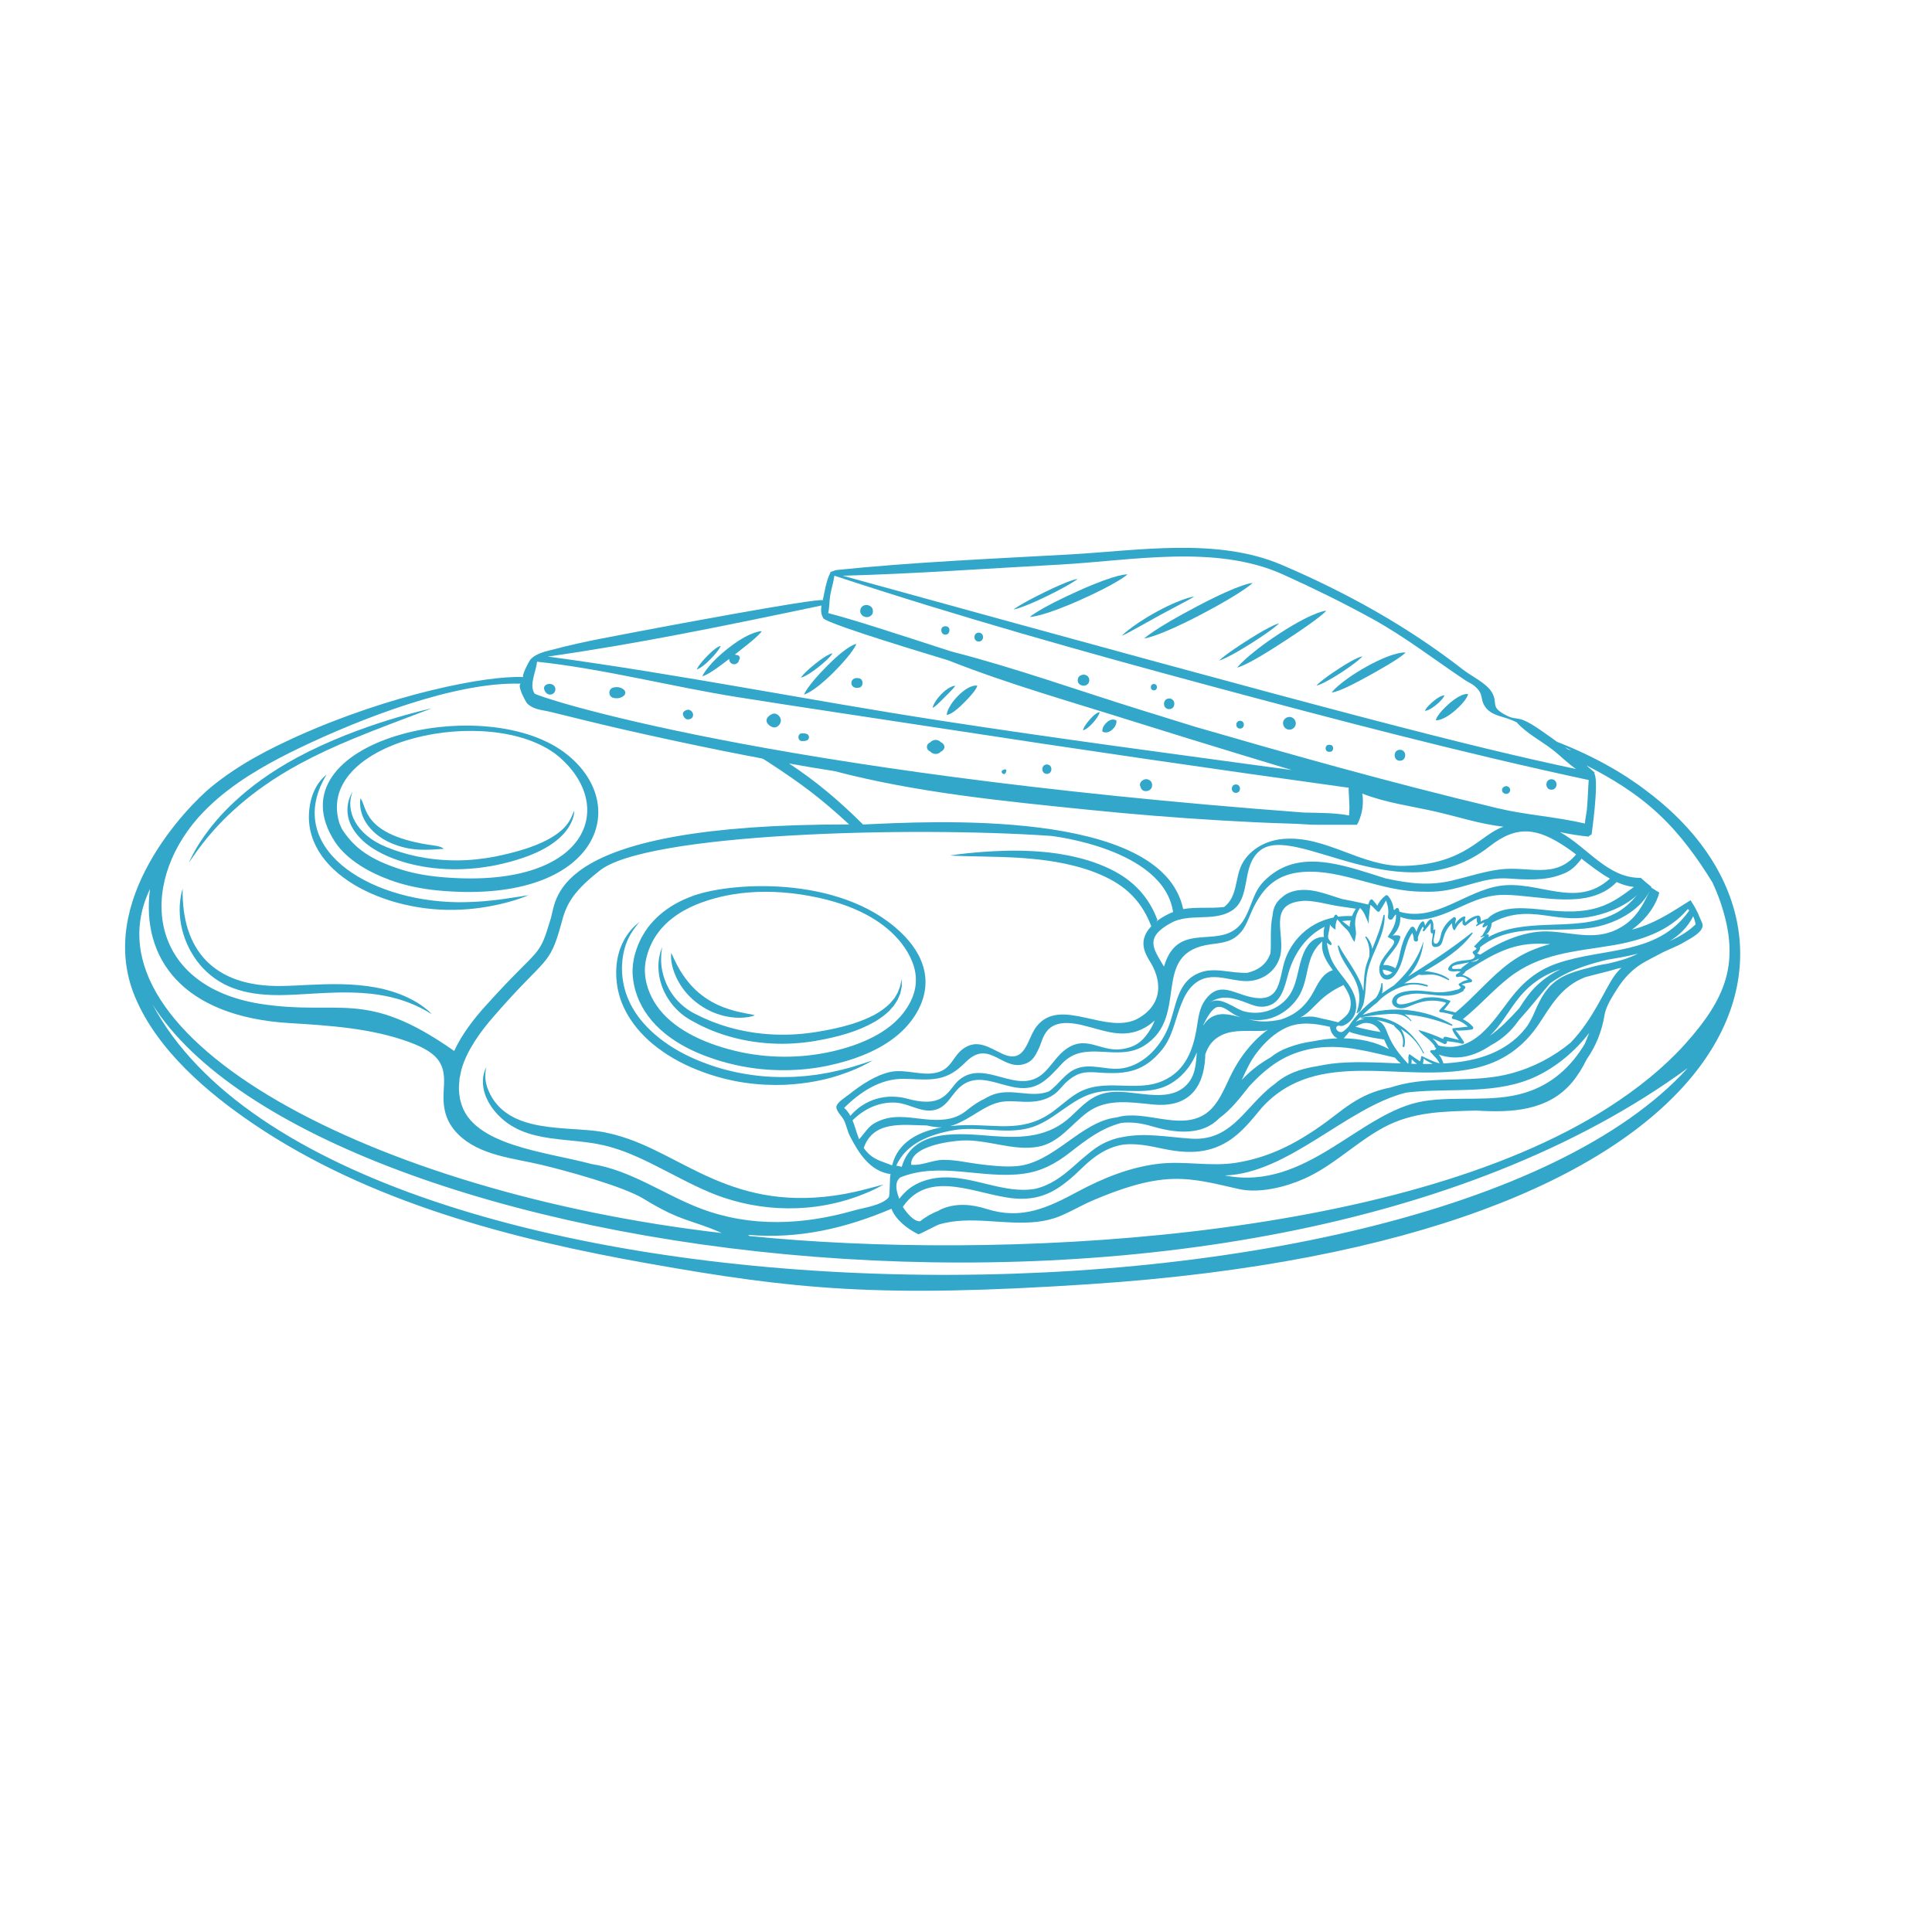 <svg xmlns="http://www.w3.org/2000/svg" xmlns:xlink="http://www.w3.org/1999/xlink" width="500" zoomAndPan="magnify" viewBox="0 0 375 375" height="500" preserveAspectRatio="xMidYMid meet" version="1.0"><path fill="#32a7ca" d="M 125.457 185.973 C 125.688 184.867 126.113 183.859 126.562 182.91 C 127.043 181.969 127.629 181.121 128.266 180.352 C 128.93 179.605 129.613 178.906 130.379 178.328 C 131.863 177.137 133.48 176.277 135.055 175.617 C 140.809 173.234 148.91 172.051 159.008 174.281 C 175.953 178.031 177.535 188.152 177.59 188.414 C 177.891 189.871 177.848 191.488 177.281 193.105 C 176.73 194.719 175.703 196.363 174.297 197.805 C 171.477 200.719 167.039 202.789 161.785 204.023 C 156.535 205.246 150.371 205.602 143.785 204.223 C 137.262 202.801 131.406 200.16 128.082 196.027 C 126.445 193.988 125.438 191.602 125.219 189.305 C 125.102 188.148 125.18 187.043 125.457 185.973 Z M 123.293 185.051 C 122.91 186.277 122.727 187.711 122.793 189.109 C 122.941 191.926 123.988 194.785 125.824 197.25 C 127.664 199.727 130.227 201.727 133.129 203.258 C 134.578 204.023 136.109 204.691 137.715 205.25 C 139.312 205.832 140.988 206.309 142.727 206.699 C 145.98 207.43 149.168 207.742 152.199 207.723 C 155.234 207.719 158.117 207.398 160.805 206.824 C 166.141 205.668 170.875 203.777 174.355 200.801 C 176.09 199.324 177.449 197.586 178.359 195.766 C 179.289 193.949 179.723 191.969 179.629 190.152 C 179.555 188.32 178.973 186.699 178.266 185.344 C 177.539 183.988 176.668 182.879 175.793 181.934 C 164.539 169.914 142.598 171.031 134.613 173.844 C 132.91 174.469 131.105 175.289 129.371 176.531 C 127.648 177.77 125.969 179.418 124.758 181.566 C 124.426 182.082 124.191 182.668 123.922 183.238 C 123.703 183.828 123.449 184.422 123.293 185.051 " fill-opacity="1" fill-rule="nonzero"/><path fill="#32a7ca" d="M 108.219 146.652 C 120.043 156.465 114.203 172.73 85.734 170.25 C 82.566 169.973 79.637 169.414 76.953 168.473 C 70.953 166.426 68.379 164 66.387 160.941 C 66.184 160.441 65.895 159.973 65.785 159.457 C 61.367 143.602 95.297 136.359 108.219 146.652 Z M 65.082 163.504 C 67.461 166.988 71.723 169.355 75.672 170.805 C 78.535 171.848 81.715 172.527 85.004 172.84 C 115.383 175.703 122.918 156.973 110.254 146.598 C 94.609 133.738 52.121 143.746 65.082 163.504 " fill-opacity="1" fill-rule="nonzero"/><path fill="#32a7ca" d="M 326.98 202.762 C 322.988 207.172 317.98 211.246 312.199 214.953 C 271.449 241.113 192.891 244.703 145.48 239.914 C 145.293 239.742 145.402 239.844 145.203 239.691 C 155.059 240.527 164.07 238.422 173.035 234.621 C 173.84 236.762 176.156 238.559 178.238 239.562 C 178.426 239.652 181.734 237.824 182.297 237.66 C 183.805 237.211 185.371 237.004 186.934 236.926 C 190.125 236.77 193.312 237.168 196.5 237.285 C 199.617 237.402 202.816 237.266 205.734 236.051 C 207.969 235.129 210.047 233.867 212.285 232.926 C 217.055 230.918 222.527 228.945 227.762 228.828 C 232.246 228.727 236.184 229.844 240.438 230.789 C 244.434 231.68 249.418 230.434 253.078 228.824 C 258.742 226.336 263.105 221.797 268.512 218.867 C 274.312 215.73 280.258 215.742 286.516 215.559 C 293.301 215.992 300.5 215.668 305.18 210.035 C 306.32 208.66 307.215 207.168 307.98 205.605 C 309.711 203.129 310.926 200.234 311.441 196.992 C 311.715 195.27 313.117 193.148 314.051 191.695 C 314.965 190.281 316.062 189.012 317.375 187.965 C 318.812 186.816 320.418 186.105 322.012 185.234 C 323.598 184.359 325.34 183.805 326.898 182.875 C 327.938 182.254 329.844 181.32 330.355 180.164 C 330.684 179.414 330.273 178.969 329.973 178.207 C 329.488 176.984 328.867 175.82 328.129 174.734 C 325.039 176.676 321.977 178.75 318.492 179.93 C 317.918 180.125 317.34 180.289 316.758 180.441 C 320.012 178.082 321.582 175.223 322.074 173.246 C 321.754 173.07 321.066 172.637 320.461 172.246 C 320.488 172.211 320.523 172.184 320.535 172.141 C 320.453 172.07 320.371 172.008 320.297 171.945 C 319.699 171.465 319.086 170.938 318.48 170.391 C 312.062 170.492 308.18 164.477 302.789 161.512 C 304.641 161.902 306.5 162.199 308.352 162.383 C 308.504 162.184 308.711 162.074 308.926 161.961 C 308.934 161.879 310.348 152.043 309.52 150.27 C 309.453 150.125 309.469 149.984 309.527 149.867 C 309.5 149.871 309.469 149.871 309.441 149.883 C 308.934 149.426 308.418 148.984 307.898 148.547 C 312.949 151.152 317.648 153.984 322 158.062 C 326.199 161.996 329.426 166.492 332.379 171.27 C 332.984 172.566 333.512 173.863 333.953 175.152 C 337.91 186.852 335.004 193.828 326.98 202.762 Z M 29.605 194.961 C 61.699 245.684 240.824 270.73 327.574 207.32 C 276.852 263.188 65.434 262.223 29.605 194.961 Z M 29.113 172.562 C 27.371 185.883 35.293 197.324 56.246 198.586 C 63.914 199.047 72.105 199.578 79.391 202.254 C 80.965 202.832 82.578 203.52 83.902 204.574 C 86.23 206.426 86.328 208.699 86.133 211.465 C 85.895 214.895 86.395 217.648 88.949 220.18 C 93.086 224.281 99.59 224.793 104.949 226.059 C 109.516 227.137 120.965 230.238 124.957 232.699 C 132.383 237.27 134.34 236.73 140.09 239.332 C 72.285 231.492 15.348 201.207 29.113 172.562 Z M 38.438 158.734 C 39.641 157.391 40.914 156.16 42.215 155.023 C 44.848 152.781 47.59 150.922 50.293 149.328 C 52.996 147.723 55.656 146.371 58.203 145.145 C 69.688 139.629 88.473 132.215 101.223 132.711 C 100.098 132.668 102.062 136.281 102.328 136.543 C 103.582 137.773 105.285 137.793 106.859 138.18 C 111.34 139.281 115.867 140.41 120.387 141.449 C 127.035 142.98 133.707 144.406 140.395 145.758 C 142.902 146.266 145.418 146.742 147.934 147.223 C 148.031 147.27 148.129 147.316 148.227 147.363 C 148.555 147.57 148.883 147.77 149.203 147.98 C 155.598 152.18 159.023 154.688 164.824 160.023 C 107.141 159.957 108.102 174.23 106.926 178.211 C 104.488 186.383 105.047 183.25 94.398 195.074 C 92.027 197.668 89.613 200.801 88.156 203.992 C 70.719 191.738 66.184 197.301 50.402 194.828 C 28.734 191.277 26.734 172.094 38.438 158.734 Z M 104.238 128.438 C 117.199 129.82 130.258 133.262 143.176 135.316 C 156.234 137.391 169.316 139.305 182.387 141.316 C 208.727 145.371 235.105 149.207 261.504 152.863 C 261.602 152.879 261.684 152.863 261.766 152.852 C 261.777 154.152 261.922 155.461 261.926 156.762 C 261.926 157.262 261.887 157.766 261.852 158.277 C 259.008 157.746 256.027 157.785 253.113 157.719 C 147.902 149.836 104.141 135.195 103.758 134.613 C 102.641 132.926 104.066 130.359 104.238 128.438 Z M 159.461 117.527 C 159.297 118.352 159.363 119.258 159.754 119.879 C 159.422 120.59 172.957 124.816 184.082 128.18 C 195.719 132.785 207.965 136.23 219.832 139.977 C 226.934 142.219 234.059 144.395 241.18 146.57 C 244.363 147.543 247.543 148.504 250.73 149.465 C 227.652 146.309 205.781 143.457 182.418 139.852 C 156.664 135.879 132.152 130.922 106.332 127.438 C 123.566 125 140.832 121.441 159.461 117.527 Z M 291.094 168.762 C 287.988 169.164 285.008 170.164 281.969 170.891 C 277.43 171.977 273.516 171.488 269.027 170.512 C 269.012 170.504 268.992 170.512 268.977 170.508 C 268.125 170.246 267.27 169.973 266.418 169.695 C 258.668 167.223 251.25 165.215 245.449 170.922 C 243.293 173.035 243.055 175.594 241.645 178.168 C 237.68 185.383 228.77 177.812 225.93 187.621 C 223.902 184.164 222.039 182.012 227.309 179.125 C 230.785 177.223 235.332 178.883 238.82 176.922 C 243.094 174.516 240.699 168.172 244.598 165.074 C 251.477 159.609 272.129 177.633 289.129 164.277 C 294.457 160.09 298.426 160.641 304.23 164.613 C 304.77 164.98 305.336 165.41 305.922 165.855 C 301.816 170.719 296.656 168.035 291.094 168.762 Z M 291.18 171.934 C 284.391 172.941 278.648 179.008 271.637 176.961 C 271.602 176.801 271.566 176.645 271.516 176.484 C 271.441 176.246 271.133 176.141 270.953 176.336 C 270.859 176.434 270.762 176.527 270.668 176.621 C 270.613 176.602 270.559 176.578 270.504 176.555 C 270.426 175.578 270.062 174.645 269.398 173.867 C 269.305 173.754 269.07 173.715 268.949 173.809 C 268.223 174.367 267.699 175.008 267.34 175.797 C 267.062 175.422 266.781 175.051 266.469 174.699 C 266.262 174.465 265.926 174.617 265.832 174.867 C 265.746 175.094 265.656 175.332 265.57 175.566 C 265.133 175.461 264.688 175.363 264.246 175.266 C 264.219 175.258 264.203 175.238 264.172 175.238 C 264.145 175.234 264.117 175.23 264.09 175.23 C 262.906 174.969 261.711 174.723 260.508 174.504 C 257.441 173.578 254.367 172.207 251.277 172.93 C 250.199 173.188 249.375 173.648 248.738 174.254 C 248.527 174.414 248.324 174.598 248.137 174.816 C 247.391 175.668 247.098 176.645 247.004 177.66 C 246.441 180.281 246.809 183.305 246.586 185.066 C 245.801 187.25 244.156 188.34 242.086 188.828 C 241.289 188.855 240.465 188.789 239.672 188.711 C 237.527 188.5 235.289 187.977 233.18 188.688 C 228.191 190.363 228.379 195.703 226.625 199.75 C 224.996 203.523 221.523 207.105 217.219 207.43 C 214.457 207.637 211.703 206.387 209.004 207.391 C 206.684 208.254 205.539 210.527 203.57 211.855 C 200.113 213.164 196.5 211.195 192.914 212.41 C 192.289 212.621 191.703 212.918 191.145 213.254 C 190.129 213.715 188.992 214.422 187.684 215.496 C 187.516 215.629 187.355 215.742 187.195 215.863 C 184.961 217.504 182.145 217.516 179.504 217.242 C 176.047 216.883 172.992 216.195 169.789 217.984 C 168.625 218.637 168.039 219.625 167.199 220.613 C 167.055 220.781 166.91 220.945 166.762 221.129 C 166.438 220.34 166.18 219.508 165.906 218.641 C 165.781 218.262 165.641 217.863 165.477 217.465 C 167.695 215.242 170.672 213.816 173.887 214.023 C 176.77 214.203 179.426 216.508 182.305 215.125 C 183.781 214.414 184.59 212.867 185.629 211.695 C 188.859 208.059 192.449 210.074 196.414 210.945 C 201.191 211.992 203.082 209.719 206.133 206.453 C 210.637 201.637 216.844 206.281 222.105 202.949 C 231.121 197.242 223 184.902 234.996 183.289 C 236.609 183.07 238.316 182.941 239.691 181.984 C 241.672 180.602 242.102 178.742 243.023 176.742 C 245.129 172.156 247.902 169.641 252.859 169.25 C 260.562 168.641 267.859 173.098 276.266 173.074 C 277.547 173.129 278.832 173.074 280.082 172.902 C 284.543 172.293 288.176 170.191 292.781 170.516 C 296.168 170.754 299.914 170.969 302.988 169.762 C 304.121 169.395 305.145 168.781 306 167.824 C 306.348 167.48 306.676 167.094 306.977 166.668 C 308.688 168.004 310.547 169.457 312.484 170.539 C 305.938 176.516 298.656 170.828 291.18 171.934 Z M 310.336 176.109 C 306.957 177.18 303.602 177.004 300.121 176.645 C 296.703 176.293 291.441 175.547 288.75 178.305 C 288.27 178.438 287.812 178.629 287.391 178.887 C 287.469 178.418 287.391 177.699 286.918 177.711 C 286.281 177.73 285.125 178.273 284.453 179.059 C 284.379 178.758 284.246 178.461 284.426 178.172 C 284.496 178.059 284.406 177.863 284.258 177.879 C 283.754 177.934 283.281 178.367 282.938 178.715 C 282.746 178.91 282.582 179.133 282.441 179.367 C 282.469 179.059 282.516 178.75 282.594 178.453 C 282.668 178.188 282.352 177.895 282.102 178.07 C 281.102 178.789 280.336 179.652 279.871 180.805 C 279.59 181.5 279.605 182.457 279.047 183.02 C 278.887 183.18 278.613 183.242 278.441 183.098 C 278.113 182.824 278.312 182.129 278.391 181.785 C 278.414 181.68 278.715 180.32 278.539 180.395 C 278.43 180.438 278.32 180.484 278.211 180.527 C 278.203 179.793 278.363 179.059 277.824 178.441 C 277.789 178.398 277.715 178.395 277.664 178.422 C 277.164 178.699 276.879 179.18 276.617 179.676 C 276.516 179.25 276.406 178.637 276.047 178.883 C 275.598 179.188 275.379 179.715 275.172 180.203 C 275.082 180.418 275.004 180.637 274.93 180.859 C 274.824 180.594 274.703 180.336 274.535 180.074 C 274.352 179.785 273.992 179.82 273.801 180.074 C 272.984 181.164 272.422 182.371 272.055 183.684 C 271.645 185.129 271.543 186.629 270.828 187.969 C 270.578 187.719 270.16 187.57 269.883 187.48 C 269.422 187.328 268.969 187.289 268.504 187.328 C 268.754 186.543 269.355 185.867 269.844 185.242 C 270.668 184.195 271.461 183.289 271.797 181.965 C 271.848 181.754 271.695 181.602 271.496 181.578 C 271.051 181.52 270.676 181.527 270.309 181.605 C 271.383 180.602 271.871 179.344 271.797 177.969 C 273.719 178.707 275.812 178.668 277.941 178.133 C 282.961 176.883 286.605 173.633 292.051 173.688 C 298.809 173.758 308.234 176.785 313.695 171.312 C 313.73 171.273 313.746 171.234 313.77 171.195 C 314.883 171.699 316.008 172.051 317.141 172.156 C 315.031 173.723 313.023 175.254 310.336 176.109 Z M 313.387 177.363 C 309.312 179.406 304.758 179.344 300.32 179.52 C 296.316 179.676 292.277 180.004 288.883 181.895 C 289.168 181.434 288.77 181.258 288.559 181.375 C 288.504 181.402 288.441 181.422 288.379 181.438 C 289.117 180.938 289.496 180.012 289.559 179.113 C 292.945 177.336 295.789 177.082 299.98 177.691 C 302.734 178.094 305.344 178.469 308.137 178.035 C 311.379 177.531 315.168 176.113 317.758 173.73 C 316.543 175.137 315.262 176.426 313.387 177.363 Z M 289.195 201.031 C 291.238 199.066 292.637 196.543 294.332 194.297 C 296.629 191.258 299.336 189.293 302.891 188.121 C 301.441 188.84 299.914 189.785 298.461 191.137 C 296.844 192.621 295.789 194.305 294.855 195.738 C 293.051 197.699 291.25 199.59 289.195 201.031 Z M 312.066 187.043 C 310.789 187.234 309.527 187.508 308.301 187.883 C 307.07 188.176 305.859 188.512 304.695 188.965 C 300.789 190.488 299.359 192.922 297.777 196.637 C 297.398 197.531 296.957 198.352 296.473 199.098 C 295.855 199.922 295.188 200.707 294.414 201.406 C 290.527 204.914 285.516 206.105 280.172 206.418 C 279.996 205.809 279.703 205.191 279.273 204.715 C 282.969 205.953 286.332 204.949 289.387 202.879 C 290.477 202.312 291.664 201.512 292.867 200.34 C 293.57 199.656 294.227 198.832 294.879 197.934 C 297.039 195.57 299.016 193.02 300.828 190.898 C 303.137 189.18 305.492 188.238 307.457 187.562 C 309.215 186.969 310.715 186.582 311.973 186.281 C 313.953 185.957 315.969 185.602 317.902 185.109 C 316.074 186.047 314.086 186.586 312.066 187.043 Z M 174.121 229.379 C 174.242 229.047 174.473 228.77 174.758 228.531 C 182.461 225.422 190.609 228.895 198.621 227.824 C 202.098 227.359 204.844 225.902 207.586 223.77 C 210.949 221.152 213.684 219.023 217.629 217.961 C 219.477 217.75 221.371 217.953 223.539 218.598 C 227.512 219.773 232.531 220.527 235.973 217.672 C 236.23 217.457 236.473 217.234 236.707 217 C 238.914 215.422 240.73 213.055 242.504 210.809 C 245.062 208.078 247.824 205.664 251.664 204.332 C 255.492 203.008 259.035 203.008 262.574 203.531 C 263.59 203.703 264.605 203.898 265.621 204.098 C 267.297 204.457 268.996 204.875 270.742 205.281 C 271.09 205.691 271.469 206.078 271.879 206.41 C 267.148 206.234 262.48 205.941 258.391 206.473 C 257.484 206.594 256.582 206.75 255.695 206.938 C 253.23 207.32 250.82 208.004 248.789 209.355 C 248.285 209.691 247.805 210.062 247.348 210.457 C 246.938 210.758 246.527 211.07 246.141 211.414 C 241.27 215.656 238.621 221.496 231.188 221.012 C 226.527 220.707 222.254 219.801 217.746 220.73 C 216.957 220.867 216.215 221.078 215.5 221.359 C 213.812 221.969 212.414 222.941 211.113 224.039 C 210.258 224.723 209.422 225.461 208.578 226.215 C 206.152 228.383 203.844 230.082 200.902 230.754 C 194.945 231.801 188.879 228.191 182.754 228.547 C 180.109 228.699 177.434 229.633 175.637 231.461 C 175.242 231.832 174.879 232.238 174.547 232.695 C 174.137 231.555 173.766 230.355 174.121 229.379 Z M 260.523 178.789 C 261.051 178.711 261.594 178.66 262.152 178.648 C 262.047 179.059 261.977 179.473 261.953 179.891 C 261.488 179.512 260.98 179.176 260.523 178.789 Z M 243.871 204.422 C 245.398 202.406 247.371 200.48 249.738 199.43 C 252.402 198.25 255.383 198.656 258.133 199.309 C 258.168 199.691 258.305 200.098 258.402 200.301 C 258.656 200.84 259.086 201.352 259.637 201.539 C 258.086 201.59 256.512 201.777 254.953 202.102 C 252.859 202.387 250.84 202.922 248.98 203.766 C 248.156 204.141 247.375 204.645 246.637 205.23 C 244.5 206.438 242.586 207.922 241.031 209.621 C 241.852 207.785 242.699 205.973 243.871 204.422 Z M 233.93 205.23 C 233.938 205.043 233.941 204.84 233.945 204.637 C 234.504 203.059 235.355 201.734 237.246 200.859 C 239.73 199.711 242.941 200.266 245.625 200.055 C 245.742 200.047 245.844 199.984 245.918 199.895 C 245.965 199.898 246.012 199.898 246.059 199.898 C 245.242 200.477 244.461 201.141 243.703 201.902 C 241.895 203.727 240.402 205.812 239.219 208.086 C 237.758 210.895 236.527 214.711 233.652 216.406 C 228.688 219.344 222.227 215.371 216.887 216.848 C 216.844 216.855 216.801 216.875 216.754 216.887 C 209.684 217.688 204.523 225.91 197.039 226.371 C 194.707 226.512 192.344 226.246 189.988 225.949 C 187.656 225.656 185.398 225.094 183.031 225.129 C 180.945 225.156 178.898 226.309 176.852 226.078 C 176.68 222.477 184.293 221.5 186.766 221.371 C 191.625 221.117 196.715 223.488 201.551 222.57 C 205.625 221.797 207.945 218.195 211.094 215.887 C 214.898 213.102 219.598 213.996 223.992 214.395 C 230.469 214.98 233.609 211.391 233.93 205.23 Z M 236.211 195.488 C 237.523 195.121 238.801 196.605 239.992 197.133 C 240.25 197.25 240.512 197.352 240.777 197.445 C 239.934 197.223 239.09 197.008 238.211 196.898 C 236.207 196.641 234.609 197.336 233.566 199.023 C 233.574 198.973 233.578 198.922 233.586 198.871 C 234.32 197.379 235.289 195.746 236.211 195.488 Z M 256.961 181.723 C 256.965 181.77 256.977 181.82 256.98 181.867 C 254.258 181.785 253.008 184.559 252.383 186.914 C 251.625 189.738 251.438 192.438 249.094 194.516 C 247.027 196.348 244.234 196.988 241.57 196.328 C 239.668 195.859 236.871 193.18 234.777 194.605 C 237.258 192.918 239.723 193.781 242.191 194.734 C 243.336 195.176 244.352 195.559 245.598 195.352 C 248.793 194.828 249.34 191.484 250.09 188.875 C 251.234 184.875 253.688 181.566 257.133 179.863 C 256.883 180.426 256.895 181.203 256.961 181.723 Z M 260.496 191.344 C 260.602 191.297 260.68 191.23 260.75 191.168 C 261.465 192.23 262.109 193.391 262.164 194.445 C 262.285 196.762 261.098 197.328 259.754 198.434 C 258.711 198.172 257.672 197.918 256.645 197.711 C 256.027 197.582 255.332 197.363 254.703 197.324 C 254.215 197.297 252.73 197.324 252.316 197.543 C 253.98 196.676 254.949 195.391 256.289 194.152 C 257.535 193 258.957 192.051 260.496 191.344 Z M 255.129 192.188 C 253.703 194.926 251.82 196.812 248.852 197.801 C 248.812 197.812 248.785 197.836 248.754 197.855 C 247.539 198.129 246.305 198.301 245.012 198.262 C 244.062 198.23 243.16 198.055 242.27 197.836 C 243.777 198.113 245.348 198.055 246.816 197.582 C 248.852 196.926 250.699 195.473 251.891 193.707 C 254.336 190.082 253.094 185.68 256.672 182.73 C 256.344 184.957 257.457 186.602 258.703 188.316 C 256.887 188.855 255.984 190.547 255.129 192.188 Z M 263.043 199.316 C 263.551 199.004 264.078 198.789 264.621 198.598 C 264.863 198.562 265.105 198.547 265.352 198.562 C 266.68 198.641 267.418 199.375 267.965 200.32 C 266.344 200.066 264.719 199.703 263.105 199.297 C 263.094 199.305 263.09 199.312 263.082 199.316 C 263.07 199.316 263.055 199.316 263.043 199.316 Z M 264.336 200.969 C 265.75 201.297 267.199 201.574 268.656 201.762 C 268.844 202.195 269.023 202.625 269.23 203.023 C 269.336 203.227 269.453 203.426 269.574 203.625 C 267.016 202.238 263.984 201.578 260.816 201.535 C 261.215 201.102 261.559 200.652 261.949 200.234 C 261.988 200.285 262.043 200.328 262.117 200.336 C 262.137 200.34 262.152 200.344 262.172 200.344 C 262.16 200.359 262.145 200.371 262.133 200.387 C 262.883 200.598 263.617 200.801 264.336 200.969 Z M 275.027 206.504 C 274.668 206.496 274.312 206.488 273.953 206.477 C 273.977 206.305 273.992 206.129 274 205.969 C 274.004 205.852 274.012 205.73 274.012 205.605 C 274.312 205.941 274.656 206.23 275.027 206.504 Z M 276.82 205.832 C 277.242 206.082 277.68 206.297 278.121 206.504 C 277.484 206.516 276.844 206.52 276.199 206.516 C 276.246 206.27 276.262 206.031 276.301 205.777 C 276.371 205.316 276.039 205.367 276.82 205.832 Z M 287.027 186.125 C 286.703 186.605 286.172 186.656 285.629 186.691 C 285.586 186.695 285.535 186.695 285.484 186.695 C 286.035 186.555 286.562 186.352 287.066 186.035 C 287.055 186.066 287.051 186.094 287.027 186.125 Z M 283.73 188.051 C 283.164 188.027 282.027 188.148 281.914 188.012 C 281.406 187.363 283.273 187.172 283.539 187.113 C 284.086 186.996 284.617 186.902 285.133 186.785 C 284.598 187.176 284.062 187.57 283.559 187.969 C 283.621 187.988 283.672 188.027 283.73 188.051 Z M 281.508 194.258 C 281.449 194.234 281.387 194.215 281.328 194.191 C 279.68 193.594 278.117 193.43 276.387 193.691 C 275.777 193.785 270.746 196.109 271.117 194.188 C 271.281 193.344 272.953 193.117 273.598 192.988 C 276.84 192.352 281.129 194.383 284.016 192.336 C 284.109 192.27 284.145 192.164 284.137 192.066 C 284.188 192.023 284.242 191.984 284.305 191.926 C 284.469 191.758 284.434 191.469 284.23 191.355 C 284.059 191.258 283.887 191.172 283.715 191.09 C 284.277 190.859 284.98 190.738 285.531 190.641 C 285.734 190.602 285.805 190.305 285.652 190.172 C 285.145 189.719 284.52 189.41 283.855 189.23 C 284.082 189.055 284.289 188.844 284.457 188.594 C 284.473 188.57 284.469 188.543 284.477 188.516 C 288.602 186.023 292.305 183.504 297.414 183.207 C 298.574 183.137 299.742 183.172 300.91 183.238 C 298.191 183.961 295.594 185.023 293.148 186.801 C 289.332 189.574 286.188 193.516 282.504 196.527 C 281.777 196.293 281.008 196.215 280.281 195.988 C 280.391 195.84 281.723 194.336 281.508 194.258 Z M 268.398 188.211 C 268.969 188.273 269.52 188.43 270.043 188.668 C 270.105 188.699 270.184 188.727 270.266 188.75 C 269.547 189.43 268.488 189.559 268.398 188.211 Z M 267.316 176.895 C 267.824 177.105 267.77 176.82 267.996 176.523 C 268.109 176.371 269.035 174.844 269.004 174.77 C 269.418 175.781 269.582 176.734 269.406 177.883 C 269.32 178.43 270.012 178.793 270.332 178.277 C 270.496 178.02 270.668 177.773 270.848 177.531 C 270.887 177.555 270.934 177.57 270.973 177.594 C 271.027 179.27 270.238 180.516 269.348 181.848 C 270.418 182.531 271.145 182.41 270.109 183.824 C 269.801 184.242 269.461 184.637 269.152 185.051 C 268.586 185.793 267.965 186.609 267.777 187.551 C 267.727 187.633 267.715 187.734 267.738 187.84 C 267.648 188.754 267.941 189.871 268.93 190.102 C 270.121 190.371 271.039 188.992 271.496 188.09 C 272.68 185.766 272.637 183.258 274.121 181.066 C 274.301 181.469 274.402 181.898 274.414 182.355 C 274.453 182.887 275.277 182.898 275.246 182.355 C 275.238 182.215 275.223 182.082 275.203 181.953 C 275.398 181.449 275.559 180.949 275.801 180.469 C 275.914 180.254 276.047 180.051 276.172 179.84 C 276.219 179.949 276.277 180.062 276.352 180.164 C 276.289 180.27 276.23 180.371 276.164 180.473 C 276.027 180.676 276.352 180.859 276.492 180.664 C 276.859 180.152 277.316 179.715 277.664 179.188 C 277.824 179.828 277.52 180.539 277.785 181.145 C 277.879 181.129 278.004 181.172 278.098 181.156 C 278.195 181.969 277.188 184.219 279.031 183.762 C 280.496 183.395 279.578 181.398 281.836 179.195 C 281.824 180.371 282.379 180.859 282.414 180.41 C 282.562 180.344 282.762 179.5 283.918 178.633 C 283.711 179.52 284.152 179.535 284.203 179.617 C 284.441 179.914 284.75 179.203 286.652 178.164 C 286.566 178.543 286.66 179.012 286.828 179.289 C 286.727 179.371 286.617 179.449 286.523 179.547 C 286.422 179.648 286.551 179.824 286.676 179.742 C 287.156 179.438 287.641 179.203 288.16 179.043 C 288.016 179.254 287.883 179.473 287.762 179.719 C 287.68 179.887 287.855 180.102 288.035 179.988 C 288.277 179.84 288.512 179.699 288.75 179.562 C 288.441 180.57 287.707 181.473 287.719 181.598 C 287.609 181.641 287.5 181.68 287.395 181.734 C 287.281 181.797 287.383 181.945 287.488 181.898 C 287.672 181.824 288 181.699 288.258 181.727 C 287.926 181.707 286.355 183.5 286.098 183.734 C 286.262 183.84 286.43 183.957 286.594 184.062 C 286.562 184.293 286.32 184.414 286.125 184.535 C 285.227 185.074 286.758 185.27 286.094 185.949 C 285.609 186.449 284.199 186.359 283.555 186.484 C 282.727 186.637 281.773 186.871 281.273 187.625 C 280.613 188.609 281.957 188.637 282.992 188.496 C 283.16 188.52 283.336 188.547 283.512 188.578 C 283.254 188.754 282.992 188.918 282.723 189.098 C 282.465 189.266 282.59 189.641 282.871 189.652 C 282.883 189.652 282.891 189.645 282.902 189.645 C 282.918 189.641 282.934 189.645 282.949 189.637 C 283.742 189.457 284.406 189.652 284.941 190.188 C 284.668 190.242 284.402 190.312 284.141 190.41 C 283.797 190.539 283.543 190.77 283.211 190.922 C 283.094 190.973 283.109 191.121 283.172 191.203 C 283.297 191.355 283.43 191.5 283.555 191.645 C 283.434 191.77 283.309 191.883 283.188 192 C 281.594 192.422 280.156 192.727 278.422 192.574 C 277.062 192.457 275.711 192.211 274.34 192.273 C 273.156 192.332 270.793 192.574 270.301 193.945 C 269.922 195 270.793 195.621 271.77 195.703 C 272.668 195.773 273.582 195.293 274.387 194.977 C 276.48 194.156 278.344 193.977 280.551 194.578 C 281.148 194.742 278.562 196.324 279.586 196.457 C 280.445 196.566 281.273 196.766 282.098 197 C 282.047 197.062 281.984 197.145 281.875 197.289 C 281.75 197.449 281.762 197.734 282.004 197.781 C 283.156 198.016 284.082 198.512 284.902 199.273 C 283.941 199.406 282.992 199.457 282.027 199.598 C 281.887 199.617 281.867 199.816 281.953 199.906 C 281.945 199.949 281.945 200.004 281.973 200.055 C 282.293 200.715 282.727 201.289 283.176 201.863 C 282.332 201.637 281.48 201.422 280.637 201.238 C 280.359 201.18 280.145 201.359 280.121 201.629 C 280.121 201.645 280.121 201.66 280.117 201.676 C 278.551 200.961 276.949 200.355 275.297 199.914 C 275.84 200.719 276.723 201.195 277.418 201.84 C 277.805 202.199 278.164 202.594 278.469 203.02 C 278.434 203.133 278.461 203.262 278.582 203.34 C 278.625 203.367 278.676 203.387 278.719 203.418 C 278.746 203.453 278.77 203.496 278.789 203.531 C 278.652 203.594 278.559 203.695 278.504 203.82 C 278.266 203.809 278.02 203.812 277.766 203.852 C 277.59 203.879 277.559 204.125 277.676 204.242 C 278.344 205.016 279.023 205.527 279.422 206.41 C 278.238 206.074 277.152 205.551 276.031 205.004 C 275.957 204.965 275.859 205.012 275.855 205.105 C 275.828 205.422 275.738 205.715 275.621 206 C 274.945 205.586 274.293 205.125 273.656 204.656 C 273.535 204.566 273.387 204.723 273.438 204.848 C 273.309 205.184 273.383 205.512 273.391 205.879 C 273.398 206.074 273.375 206.27 273.348 206.461 C 273.32 206.461 273.293 206.461 273.266 206.457 C 271.68 204.691 270.395 203.184 269.434 200.848 C 268.969 199.719 268.703 198.723 267.523 198.133 C 267.41 198.078 267.301 198.035 267.188 197.992 C 268.363 198.203 269.496 198.535 270.547 199.008 C 270.551 199.016 270.551 199.023 270.555 199.035 C 270.898 199.605 271.547 199.906 271.887 200.527 C 272.324 201.312 272.43 202.137 272.254 203.012 C 272.207 203.242 272.555 203.34 272.605 203.109 C 272.797 202.258 272.703 201.324 272.348 200.523 C 272.238 200.277 272.086 199.984 271.895 199.711 C 273.688 200.789 275.191 202.336 276.234 204.43 C 276.281 204.523 276.422 204.441 276.379 204.348 C 274.066 199.703 269.555 196.566 264.246 197.516 C 264.129 197.531 264.16 197.711 264.273 197.711 C 264.469 197.715 264.668 197.727 264.863 197.734 C 264.305 197.828 263.715 198.035 263.148 198.328 C 263.41 198.059 263.68 197.785 263.945 197.523 C 265.41 197.23 266.891 197.016 268.379 196.902 C 270.43 196.75 272.301 196.488 273.816 198.176 C 273.891 198.254 274 198.141 273.934 198.059 C 273.57 197.637 273.121 197.191 272.629 196.887 C 275.621 197.109 278.582 197.824 281.762 199.094 C 281.898 199.148 281.977 198.93 281.863 198.863 C 276.82 195.844 270.102 195.09 264.484 197 C 265.273 196.258 266.082 195.551 266.914 194.879 C 267.082 194.793 267.23 194.668 267.359 194.523 C 268.816 192.891 271.309 191.547 273.453 191.16 C 274.633 190.945 275.836 191.18 276.973 191.492 C 277.156 191.543 277.223 191.277 277.051 191.211 C 275.793 190.742 274.543 190.707 273.223 190.828 C 273.008 190.848 272.789 190.859 272.57 190.879 C 273.477 190.316 274.391 189.754 275.34 189.207 C 275.359 189.195 275.379 189.184 275.398 189.176 C 276.195 189.355 277.113 189.113 277.926 189.16 C 279.07 189.227 280.105 189.695 281.105 190.23 C 281.25 190.309 281.359 190.105 281.23 190.012 C 280.211 189.242 279.07 188.895 277.832 188.66 C 277.418 188.578 276.957 188.512 276.508 188.531 C 279.938 186.539 283.5 184.371 285.836 181.156 C 285.914 181.047 285.754 180.957 285.668 181.027 C 281.66 184.203 277.598 186.859 273.328 189.531 C 275.031 187.723 276.07 185.309 276.289 182.82 C 276.289 182.801 276.258 182.797 276.25 182.816 C 275.172 186.242 273.164 188.918 270.551 191.27 C 269.766 191.77 268.992 192.285 268.23 192.824 C 268.398 192.211 268.391 191.645 268.355 190.926 C 268.344 190.77 268.121 190.77 268.113 190.926 C 268.074 191.645 267.699 192.629 267.34 193.25 C 267.246 193.418 267.133 193.57 267.012 193.723 C 265.855 194.613 264.77 195.574 263.785 196.633 C 264.016 196.289 264.207 195.934 264.355 195.57 C 264.602 195.125 264.734 194.652 264.785 194.148 C 265.172 192.277 265.02 190.266 265.492 188.328 C 266.383 184.68 268.832 181.527 268.766 177.664 C 268.766 177.535 268.559 177.496 268.535 177.633 C 268.074 179.945 267.203 182.047 266.355 184.18 C 266.223 183.277 265.793 182.395 265.195 181.797 C 265.105 181.703 264.949 181.82 265.016 181.93 C 265.773 183.195 265.879 184.328 265.785 185.645 C 265.613 186.109 265.441 186.578 265.281 187.055 C 264.73 188.699 264.75 190.578 264.641 192.395 C 263.898 189.227 260.895 185.656 259.898 183.57 C 259.836 183.43 259.645 183.531 259.668 183.668 C 260.023 185.578 261.117 187.055 262.141 188.672 C 263.812 191.328 264.355 193.52 263.32 196.555 C 263.293 196.645 263.41 196.695 263.473 196.641 C 263.629 196.504 263.766 196.367 263.891 196.223 C 263.797 196.438 263.691 196.652 263.566 196.859 C 263.352 197.098 263.152 197.352 262.949 197.605 C 262.941 197.609 262.934 197.617 262.93 197.625 C 262.496 198.16 262.082 198.723 261.703 199.312 C 261.555 199.445 261.41 199.582 261.277 199.723 C 260.832 200.137 260.473 200.512 259.875 200.238 C 259.359 200 259.098 199.375 259.664 199.102 C 259.84 199.016 260.199 199.176 260.395 199.148 C 260.734 199.098 261.043 198.941 261.332 198.766 C 262.5 198.059 263.195 196.836 263.238 195.473 C 263.344 191.926 260.457 189.84 258.84 187.055 C 258.125 185.828 257.773 184.391 257.531 183.004 C 257.812 183.145 258.047 183.359 258.34 183.48 C 258.488 183.301 258.469 183.082 258.328 182.879 C 257.875 182.242 257.727 182.234 257.801 181.477 C 257.836 181.121 258.258 179.664 258.098 179.406 C 258.375 179.848 258.773 180.211 259.238 180.445 C 259.16 179.758 259.27 179.051 259.559 178.426 C 260.102 179.051 260.621 179.715 261.242 180.262 C 262.086 181 262.227 181.969 262.887 182.812 C 262.945 182.887 263.199 181.418 263.203 181.281 C 263.203 180.727 263.09 180.215 263.047 179.664 C 262.953 178.457 263.285 177.215 263.988 176.23 C 264.438 176.668 264.785 177.195 265.008 177.777 C 265.145 178.133 265.648 179.098 265.645 179.434 C 265.656 178.492 265.723 177.582 265.848 176.66 C 265.891 176.332 265.941 176 266 175.668 C 266.031 175.5 267.297 176.887 267.316 176.895 Z M 252.676 174.883 C 254.859 174.668 257.672 175.574 259.871 175.895 C 260.977 176.051 262.074 176.227 263.176 176.383 C 262.883 176.832 262.617 177.305 262.422 177.809 C 261.512 177.773 260.613 177.805 259.734 177.93 C 259.273 177.25 259.109 177.523 258.867 178.082 C 256.238 178.621 253.828 179.91 251.945 182.031 C 250.91 183.199 250.09 184.551 249.535 186.012 C 248.105 189.766 248.969 195.117 242.355 193.426 C 239.133 192.602 236.539 190.551 233.965 194.035 C 232.793 195.621 232.609 197.512 232.301 199.406 C 231.598 203.746 230.137 207.789 225.789 209.754 C 220.406 212.184 214.312 209.031 209.004 212.25 C 206.859 213.551 205.113 215.449 202.926 216.695 C 196.98 220.066 191.766 217.742 184.434 218.578 C 185.953 218.16 187.355 217.367 188.691 216.555 C 190.121 215.68 191.617 214.691 193.25 214.148 C 195.059 213.539 196.836 213.793 198.707 213.855 C 200.844 213.93 202.828 213.68 204.609 212.414 C 205.609 211.707 206.238 210.664 207.152 209.883 C 209.367 207.98 210.82 208.004 213.406 208.191 C 218.637 208.57 222.129 208 225.602 203.68 C 227.629 201.16 228.117 197.754 229.309 194.828 C 229.875 193.422 230.605 192.023 231.777 191.027 C 233.43 189.625 235.191 189.473 237.316 189.793 C 238.816 190.016 240.301 190.406 241.82 190.434 C 244.832 190.484 247.582 188.668 248.43 185.754 C 249.668 181.504 245.828 175.551 252.676 174.883 Z M 185 219.387 C 189.867 218.504 194.883 220.219 199.691 218.969 C 204.684 217.68 207.875 213.012 213.027 211.996 C 218.074 211 223.27 213.09 227.836 209.945 C 229.953 208.496 231.379 206.516 232.301 204.262 C 232.133 206.59 232.008 208.898 230.242 210.652 C 226.512 214.359 220.027 211.379 215.371 212.004 C 211.949 212.469 210.262 214.461 207.863 216.707 C 203.602 220.695 198.441 220.938 192.883 220.52 C 186.684 220.055 177.27 218.789 175.023 226.484 C 174.68 226.383 174.324 226.309 173.965 226.254 C 175.91 221.914 180.484 220.207 185 219.387 Z M 168.75 224.074 C 168.309 223.684 167.953 223.254 167.652 222.805 C 169.547 217.395 175.332 218.387 179.895 218.453 C 180.879 218.676 181.844 218.84 182.801 218.816 C 178.375 219.605 174.309 221.621 173.168 226.168 C 173.137 226.168 173.105 226.164 173.074 226.164 C 171.559 225.551 170.043 225.23 168.75 224.074 Z M 224.117 198.07 C 223.93 198.574 223.719 199.066 223.445 199.531 C 221.953 202.066 220.477 203.273 217.602 203.648 C 213.477 204.191 210.668 200.59 206.535 203.926 C 204.992 205.176 204.008 206.957 202.547 208.289 C 197.516 212.859 191.328 205.438 186.219 209.566 C 184.051 211.324 183.625 215.309 176.176 213.273 C 171.977 212.121 167.785 213.398 165.055 216.582 C 164.734 215.988 164.332 215.449 163.852 215.035 C 166.914 211.992 170.824 209.375 175.301 209.402 C 178.938 209.422 182.246 210.141 185.441 207.875 C 186.168 207.355 186.84 206.758 187.469 206.129 C 192.156 201.441 194.695 208.375 199.309 206.344 C 200.586 205.781 201.047 204.699 201.633 203.52 C 202.559 201.66 202.68 197.262 209.922 198.945 C 214.238 199.949 218.023 201.824 222.246 199.453 C 222.918 199.078 223.543 198.605 224.117 198.07 Z M 204.004 162.25 C 204.082 162.258 225.855 164.68 227.695 177.016 C 226.574 177.453 225.363 178.133 224.406 178.898 C 224.488 178.789 224.57 178.684 224.664 178.586 C 223.082 174.324 220.219 170.98 215.523 168.703 C 212.617 167.285 209.812 166.543 207.258 166.027 C 204.699 165.523 202.383 165.309 200.316 165.199 C 196.176 164.988 193.035 165.203 190.688 165.359 C 188.34 165.539 186.777 165.723 185.801 165.848 C 184.824 165.973 184.434 166.039 184.434 166.039 C 184.434 166.039 184.82 166.082 185.797 166.125 C 186.77 166.168 188.324 166.203 190.645 166.246 C 192.961 166.309 196.055 166.316 200.062 166.676 C 202.066 166.859 204.297 167.129 206.738 167.645 C 209.164 168.168 211.844 168.906 214.543 170.195 C 219.102 172.363 221.797 175.434 223.461 179.777 C 220.316 183.16 222.867 185.797 223.789 187.652 C 225.684 191.477 225.031 195.227 221.137 197.551 C 214.949 201.246 205.879 193.188 201.164 199.277 C 199.34 201.637 199.102 206.633 194.586 204.551 C 192.051 203.383 189.777 201.641 187.082 203.473 C 184.82 205.02 184.777 207.605 181.555 208.25 C 178.812 208.797 175.863 207.531 173.035 208.02 C 170.125 208.566 167.168 210.555 164.867 212.375 C 164.25 212.867 162.566 213.902 162.363 214.688 C 162.141 215.551 163.461 216.695 163.809 217.414 C 164.301 218.438 164.469 219.547 164.988 220.555 C 166.699 223.867 168.91 227.398 172.906 227.895 C 172.625 227.863 172.797 232.027 172.496 232.398 C 171.223 233.961 167.59 234.43 165.828 234.934 C 155.922 237.777 145.715 238.262 135.98 234.57 C 128.891 231.879 122.445 227.109 114.832 225.941 C 106.145 223.574 91.539 222.414 89.43 213.848 C 89.172 213.082 89.027 211.457 89.09 210.75 C 89.277 208.871 89.004 210.27 89.547 207.66 C 90.105 205.652 91.078 203.781 92.191 202.047 C 93.297 200.309 94.582 198.711 95.906 197.199 C 106.051 185.5 106.613 187.805 108.949 179.266 C 109.812 175.992 110.738 173.449 116.246 169.113 C 125.004 161.684 176.953 160.359 204.004 162.25 Z M 264.414 154.031 C 268.867 155.797 273.992 156.477 278.582 157.516 C 282.816 158.48 287.383 159.98 291.824 160.465 C 287.223 162.016 284.547 167.723 272.645 168.066 C 264.277 168.309 257.406 162.121 249.062 162.836 C 245.906 163.105 242.84 164.672 241.215 167.453 C 239.621 170.191 240.355 173.93 237.605 176.047 C 234.922 176.387 232.289 175.977 229.656 176.461 C 225.52 156.719 179.902 159.484 167.516 160.035 C 162.707 155.242 158.051 151.391 153.152 148.191 C 155.93 148.699 158.902 149.195 162.016 149.68 C 177.918 153.859 194.938 155.512 211.223 157.172 C 219.883 158.055 228.559 158.75 237.246 159.262 C 241.461 159.508 245.676 159.715 249.895 159.844 C 256.242 160.039 250.547 160.129 263.359 160.09 C 263.461 160.09 264.977 157.324 264.414 154.031 Z M 308.461 200.477 C 308.184 201.207 307.898 201.926 307.594 202.633 C 304.98 207.008 301.258 210.488 296.012 212.094 C 289.652 214.051 282.867 212.684 276.371 213.73 C 263.918 215.742 253.703 231.309 237.734 228.156 C 250.07 227.766 261.371 214.973 272.891 212.082 C 273.164 212.047 273.438 212.012 273.715 211.984 C 281.977 211.141 290.723 212.555 298.418 208.812 C 302.109 207.016 305.762 204.043 308.461 200.477 Z M 304.859 202.379 C 301.539 205.105 297.762 207.133 293.387 208.328 C 286.387 210.25 279.125 208.855 272.125 210.461 C 271.363 210.641 270.621 210.848 269.887 211.086 C 268.816 211.301 267.75 211.582 266.699 211.957 C 264.113 212.875 261.883 214.355 259.758 216.008 C 253.707 220.719 247.672 224.469 239.953 225.691 C 234.973 226.48 230.117 225.324 225.117 225.863 C 219.461 226.477 214.09 228.66 209.113 231.336 C 203.273 234.473 198.262 236.793 191.539 234.668 C 188.633 233.75 185.629 233.449 182.738 234.688 C 182.523 234.781 182.328 234.895 182.137 235.023 C 180.863 235.496 179.594 236.242 178.59 237.047 C 177.387 237.141 175.945 235.383 175.238 234.242 C 180.445 226.695 189.633 231.977 196.922 232.621 C 202.738 233.129 206.137 230.488 210.094 226.637 C 212.594 224.207 214.996 222.68 217.98 222.172 C 220.438 221.879 222.945 222.375 225.508 222.926 C 230.078 223.902 234.367 224.074 238.449 221.465 C 241.105 219.766 242.961 217.359 244.91 215.012 C 255.742 203.086 272.332 210.371 286.109 207.375 C 291.609 206.18 295.758 203.234 298.828 198.559 C 301.07 195.141 302.938 191.887 306.797 190.055 C 307.09 189.914 307.387 189.793 307.691 189.668 C 309.836 189.062 311.996 188.621 314.078 187.973 C 314.281 187.934 314.488 187.898 314.691 187.863 C 314.172 188.367 313.68 188.922 313.242 189.562 C 311.312 192.379 309.262 197.773 304.859 202.379 Z M 328.648 177.852 C 328.867 178.328 329.016 178.855 329.113 179.418 C 327.637 180.867 325.887 181.848 324.051 182.691 C 325.977 181.527 327.574 179.977 328.648 177.852 Z M 302.16 187.02 C 298.438 188.316 295.672 190.59 293.285 193.688 C 289.68 198.367 286.066 204.559 279.223 202.941 C 278.883 202.453 278.504 201.98 278.078 201.551 C 279.141 202.047 280.09 202.512 280.266 202.602 C 280.551 202.75 280.824 202.559 280.859 202.262 C 280.867 202.203 280.875 202.145 280.879 202.09 C 281.875 202.234 282.84 202.301 283.82 202.605 C 284.043 202.672 284.273 202.398 284.137 202.195 C 283.613 201.438 283.137 200.664 282.512 200 C 283.543 200.086 284.613 199.98 285.625 199.844 C 285.91 199.805 286.078 199.496 285.867 199.266 C 285.293 198.637 284.648 198.172 283.941 197.82 C 287.055 195.332 289.824 192.16 292.867 189.773 C 298.898 185.039 305.68 184.715 312.941 183.5 C 318.41 182.582 323.973 180.805 327.598 176.438 C 327.699 176.527 327.805 176.617 327.898 176.711 C 321.691 185.559 311.344 183.828 302.16 187.02 Z M 320.215 172.91 C 318.867 175.73 317.621 178.238 314.59 180.004 C 310.086 182.633 305.828 181.125 301.012 180.812 C 296.266 180.504 291.453 182.594 287.281 185.301 C 287.102 185.207 286.906 185.125 286.707 185.062 C 287.008 184.805 287.379 184.176 287.258 183.879 C 293.438 178.938 301.531 181.156 308.867 180.078 C 313.008 179.473 318.262 176.98 320.215 172.91 Z M 161.145 115.559 C 161.363 114.297 161.785 113.023 161.957 111.746 C 185.91 119.645 210.258 126.5 234.609 133.051 C 259.055 139.625 283.613 146.09 308.367 151.406 C 308.227 153.355 308.195 155.312 308 157.262 C 307.91 158.125 307.652 159.012 307.645 159.844 C 301.676 158.473 296.176 158.184 290.883 156.922 C 268.434 151.57 248.789 145.93 231.902 141.047 C 228.359 139.945 224.816 138.848 221.273 137.746 C 209.137 133.973 196.949 129.594 184.578 126.43 C 173.852 122.953 165.91 120.344 160.754 119.004 C 161.012 117.891 160.965 116.609 161.145 115.559 Z M 205.645 109.59 C 219.68 108.832 235.922 105.574 249.059 111.516 C 254.75 114.086 260.75 117.02 266.207 120.023 C 272.695 123.586 278.348 127.992 284.445 132.066 C 284.969 132.418 285.711 132.727 286.191 133.137 C 288.141 134.793 287.148 135.547 288.297 137.223 C 289.129 138.441 290.641 138.883 292.012 139.277 C 292.836 139.516 293.637 139.84 294.422 140.219 C 294.441 140.258 294.465 140.293 294.496 140.328 C 296.406 142.402 299.145 143.812 301.379 145.535 C 302.852 146.668 304.301 148.18 305.902 149.262 C 284.621 144.727 262.219 138.969 163.574 111.75 C 177.602 111.371 191.637 110.344 205.645 109.59 Z M 305.023 145.664 C 304.797 145.594 304.574 145.523 304.344 145.461 C 304.129 145.309 303.91 145.16 303.695 145.012 C 304.148 145.23 304.59 145.449 305.023 145.664 Z M 318.941 153.02 C 318.387 152.594 317.828 152.199 317.273 151.836 C 317.094 151.715 316.926 151.602 316.75 151.48 C 316.449 151.27 316.145 151.066 315.836 150.863 C 315.781 150.828 315.719 150.785 315.668 150.75 C 315.625 150.727 315.582 150.699 315.539 150.672 C 314.883 150.246 314.219 149.836 313.551 149.445 C 313.238 149.258 312.926 149.074 312.617 148.91 C 309.688 147.223 306.27 145.566 302.199 143.977 C 301.301 143.332 300.371 142.641 299.402 141.984 C 294.367 138.434 294.793 140.059 292.492 138.914 C 289 137.18 290.91 136.555 289.539 134.328 C 288.445 132.547 285.586 131.234 284.035 130.023 C 273.25 121.617 261.32 114.992 248.75 109.625 C 236.18 104.262 220.824 106.887 207.586 107.621 C 192.477 108.461 177.27 109.105 162.211 110.656 C 161.883 110.797 161.543 110.922 161.195 111.027 C 161.18 111.086 161.156 111.141 161.156 111.199 C 160.328 112.816 160.078 114.863 159.688 116.52 C 159.09 115.914 125.656 122.234 124.578 122.445 C 118.977 123.539 113.262 124.496 107.742 125.973 C 106.164 126.391 104.188 126.707 102.992 127.977 C 102.672 128.316 101.09 131.395 101.613 131.418 C 94.402 131.062 75.746 134.789 57.617 142.949 C 52.457 145.312 46.629 148.156 40.98 152.762 C 36.523 156.414 18.391 174.766 26.211 193.504 C 30.523 203.824 40.27 212.125 49.324 218.238 C 71.773 233.406 99.461 240.559 125.805 245.238 C 154.375 250.312 170.734 251.934 211.383 249.266 C 338.859 240.887 359.684 182.789 318.941 153.02 " fill-opacity="1" fill-rule="nonzero"/><path fill="#32a7ca" d="M 166.168 116.777 C 166.242 116.738 166.32 116.703 166.402 116.676 C 166.316 116.711 166.234 116.746 166.148 116.785 C 166.152 116.781 166.164 116.781 166.168 116.777 " fill-opacity="1" fill-rule="nonzero"/><path fill="#32a7ca" d="M 191.727 128.199 C 192.066 128.523 191.844 128.289 191.727 128.199 " fill-opacity="1" fill-rule="nonzero"/><path fill="#32a7ca" d="M 129.969 194.285 C 130.461 194.984 131.047 195.691 131.781 196.348 C 132.484 197.016 133.375 197.633 134.32 198.152 C 138.035 200.254 143.16 202.176 149.699 202.539 C 152.754 202.715 155.535 202.48 158.02 202.086 C 160.48 201.668 162.676 201.164 164.605 200.551 C 166.535 199.938 168.195 199.219 169.582 198.43 C 170.285 198.059 170.887 197.605 171.453 197.211 C 171.723 196.988 171.977 196.758 172.223 196.551 C 172.34 196.441 172.461 196.336 172.578 196.234 C 172.684 196.117 172.785 196.004 172.883 195.891 C 173.082 195.668 173.273 195.449 173.457 195.246 C 173.621 195.023 173.754 194.793 173.895 194.582 C 174.023 194.367 174.176 194.176 174.27 193.969 C 174.359 193.754 174.445 193.555 174.527 193.363 C 174.605 193.172 174.68 192.988 174.754 192.82 C 174.793 192.637 174.828 192.465 174.863 192.301 C 174.93 191.98 174.988 191.699 175.031 191.453 C 175.043 190.449 175.027 190.047 175.027 190.047 C 175.027 190.047 174.941 190.332 174.781 191.129 C 174.758 191.332 174.684 191.555 174.574 191.809 C 174.473 192.059 174.379 192.348 174.246 192.664 C 174.074 192.957 173.879 193.289 173.668 193.656 C 173.402 193.992 173.113 194.359 172.773 194.742 C 172.035 195.461 171.082 196.234 169.797 196.938 C 168.512 197.629 166.938 198.281 165.055 198.852 C 163.168 199.414 160.98 199.91 158.469 200.301 C 155.969 200.707 153.16 200.938 150.027 200.789 C 143.754 200.48 138.816 198.773 135.156 196.91 C 133.316 196.039 131.992 194.848 130.996 193.648 C 130.02 192.426 129.395 191.203 129.008 190.105 C 128.227 187.895 128.297 186.246 128.355 185.266 C 128.371 184.762 128.457 184.418 128.48 184.188 C 128.508 183.961 128.52 183.859 128.52 183.859 C 128.52 183.859 128.484 183.957 128.406 184.164 C 128.34 184.383 128.184 184.703 128.082 185.203 C 127.859 186.172 127.547 187.859 128.137 190.293 C 128.441 191.504 128.992 192.879 129.969 194.285 " fill-opacity="1" fill-rule="nonzero"/><path fill="#32a7ca" d="M 101.504 166.508 C 111.738 163.031 111.414 157.48 111.48 157.398 C 110.711 158.184 111.207 163.273 95.973 166.281 C 93.766 166.707 91.266 167.008 88.473 167.004 C 82.875 166.984 78.375 165.797 74.992 164.41 C 68.867 161.91 67.16 157.262 68.332 153.965 C 68.395 153.773 68.426 153.684 68.426 153.684 C 68.414 153.766 65.375 158.023 70 162.762 C 74.453 167.414 87.25 171.352 101.504 166.508 " fill-opacity="1" fill-rule="nonzero"/><path fill="#32a7ca" d="M 131.789 190.703 C 132.57 192.055 133.797 193.641 135.773 195.027 C 137.629 196.324 139.398 196.934 140.832 197.258 C 142.285 197.559 143.426 197.582 144.27 197.523 C 145.117 197.461 145.676 197.336 146.023 197.242 C 146.367 197.141 146.508 197.082 146.508 197.082 C 146.508 197.082 146.402 197.027 146.105 196.957 C 145.812 196.887 145.324 196.797 144.582 196.656 C 143.844 196.504 142.84 196.32 141.539 195.898 C 140.246 195.488 138.633 194.859 136.863 193.641 C 135.105 192.418 133.918 191.078 133.066 189.934 C 132.207 188.781 131.676 187.801 131.289 187.055 C 130.906 186.305 130.672 185.781 130.52 185.449 C 130.367 185.117 130.289 184.984 130.289 184.984 C 130.289 184.984 130.258 185.133 130.246 185.504 C 130.238 185.875 130.266 186.465 130.449 187.332 C 130.641 188.195 131 189.344 131.789 190.703 " fill-opacity="1" fill-rule="nonzero"/><path fill="#32a7ca" d="M 75.918 163.648 C 79.82 165.301 82.812 164.98 86.133 164.762 C 86.133 164.762 85.809 164.32 84.367 164.133 C 69.914 162.215 71.305 156.27 69.945 154.965 C 69.457 159.082 72.539 162.199 75.918 163.648 " fill-opacity="1" fill-rule="nonzero"/><path fill="#32a7ca" d="M 94.828 211.73 C 94.383 210.699 94.227 209.805 94.199 209.113 C 94.188 208.418 94.238 207.918 94.312 207.609 C 94.363 207.289 94.391 207.145 94.391 207.145 C 94.391 207.145 94.332 207.273 94.203 207.57 C 94.062 207.863 93.902 208.34 93.785 209.062 C 93.691 209.785 93.684 210.77 94.012 211.957 C 94.34 213.141 95.02 214.508 96.184 215.871 C 101.984 222.582 111.023 220.332 118.812 222.734 C 125.836 224.742 133.211 230.027 140.434 232.449 C 149.355 235.449 159.898 235.48 169.723 230.859 C 170.965 230.227 171.465 229.934 171.465 229.934 C 171.465 229.934 171.055 230.004 169.938 230.324 C 168.805 230.605 166.961 231.18 163.996 231.734 C 142.117 235.688 132.492 223.836 119.773 220.371 C 118.852 220.09 117.918 219.922 117.027 219.719 C 109.867 218.48 98.52 220.238 94.828 211.73 " fill-opacity="1" fill-rule="nonzero"/><path fill="#32a7ca" d="M 54.473 193.148 C 62.918 193.059 73.254 190.898 82.625 196.156 C 83.465 196.656 83.82 196.863 83.82 196.863 C 83.625 196.695 82.371 195.184 79.289 193.691 C 71.168 189.777 61.176 191.297 54.699 191.379 C 41.234 191.609 35.238 184.129 35.453 172.496 C 35.453 172.496 35.422 172.594 35.359 172.812 C 35.309 173.031 35.188 173.367 35.113 173.867 C 34.215 178.762 35.883 184.176 39.414 187.934 C 43.422 192.148 48.641 193.195 54.473 193.148 " fill-opacity="1" fill-rule="nonzero"/><path fill="#32a7ca" d="M 40.129 162.73 C 41.516 161.051 43.457 158.871 46.332 156.375 C 49.199 153.871 53.02 151.059 58.133 148.281 C 65 144.57 71.508 142.125 83.801 137.488 C 83.723 137.516 70.051 140.383 57.695 147.016 C 52.457 149.84 48.562 152.789 45.691 155.449 C 42.801 158.102 40.934 160.457 39.641 162.277 C 37.594 165.215 36.961 166.836 36.652 167.438 C 36.652 167.438 36.879 167.141 37.395 166.383 C 37.91 165.629 38.758 164.43 40.129 162.73 " fill-opacity="1" fill-rule="nonzero"/><path fill="#32a7ca" d="M 88.906 175.121 C 70.953 174.906 54.961 164.223 63.402 150.332 C 63.246 150.512 61.133 151.895 60.289 155.602 C 57.438 168.441 73.414 176.832 88.027 176.605 C 91.859 176.547 94.766 176.004 96.918 175.527 C 99.07 175.031 100.488 174.555 101.367 174.238 C 102.25 173.914 102.605 173.762 102.605 173.762 C 100.078 174.148 97.578 174.52 97.473 174.535 C 95.453 174.805 92.672 175.125 88.906 175.121 " fill-opacity="1" fill-rule="nonzero"/><path fill="#32a7ca" d="M 121.445 196.285 C 122.598 198.484 124.359 200.703 126.73 202.664 C 129.098 204.625 132.035 206.379 135.492 207.723 C 141.965 210.285 147.754 210.719 152.309 210.562 C 156.898 210.344 160.352 209.523 162.863 208.711 C 165.379 207.871 167 207.121 167.992 206.594 C 168.988 206.07 169.387 205.84 169.387 205.84 C 169.387 205.84 169.066 205.918 168.176 206.215 C 167.73 206.363 167.148 206.574 166.367 206.797 C 165.98 206.914 165.547 207.047 165.07 207.195 C 164.586 207.324 164.047 207.465 163.453 207.617 C 162.273 207.91 160.863 208.227 159.188 208.488 C 158.355 208.648 157.438 208.711 156.469 208.844 C 155.484 208.906 154.441 209.035 153.316 209.035 C 151.07 209.109 148.52 209.027 145.68 208.613 C 142.844 208.199 139.703 207.492 136.387 206.18 C 129.719 203.633 125.121 199.703 122.828 195.715 C 122.25 194.715 121.82 193.73 121.492 192.766 C 121.191 191.797 120.969 190.863 120.863 189.977 C 120.613 188.199 120.73 186.629 120.961 185.32 C 121.465 182.613 122.453 181 123.887 179.242 C 124.055 179.047 124.129 178.957 124.129 178.957 C 124.078 179.039 119.098 182.188 119.645 189.973 C 119.777 191.879 120.273 194.074 121.445 196.285 " fill-opacity="1" fill-rule="nonzero"/><path fill="#32a7ca" d="M 107.652 134.312 C 108.141 133.48 107.363 132.426 106.16 132.84 C 105.766 132.977 105.508 133.363 105.625 133.785 C 105.965 135.031 107.203 135.078 107.652 134.312 " fill-opacity="1" fill-rule="nonzero"/><path fill="#32a7ca" d="M 119.008 135.441 C 119.754 135.641 120.59 135.535 121.152 134.977 C 121.438 134.695 121.438 134.211 121.152 133.93 C 120.59 133.371 119.754 133.262 119.008 133.465 C 118.035 133.727 118.031 135.18 119.008 135.441 " fill-opacity="1" fill-rule="nonzero"/><path fill="#32a7ca" d="M 132.652 138.949 C 132.836 139.434 133.27 139.734 133.801 139.605 C 133.84 139.594 133.875 139.586 133.914 139.574 C 134.461 139.445 134.676 138.801 134.422 138.336 C 134.398 138.301 134.383 138.262 134.359 138.23 C 134.18 137.898 133.676 137.652 133.305 137.801 C 133.23 137.824 133.16 137.855 133.086 137.887 C 132.75 138.02 132.434 138.379 132.582 138.773 C 132.605 138.828 132.629 138.891 132.652 138.949 " fill-opacity="1" fill-rule="nonzero"/><path fill="#32a7ca" d="M 149.152 140.629 C 149.148 140.617 149.141 140.609 149.137 140.598 C 149.324 140.828 149.562 140.977 149.906 141.117 C 150.715 141.461 151.57 140.625 151.57 139.852 C 151.57 139.074 150.711 138.242 149.906 138.582 C 149.562 138.727 149.32 138.879 149.133 139.109 C 149.141 139.098 149.148 139.086 149.152 139.074 C 149.125 139.098 149.102 139.125 149.074 139.152 C 148.695 139.523 148.695 140.176 149.074 140.551 C 149.102 140.578 149.125 140.602 149.152 140.629 " fill-opacity="1" fill-rule="nonzero"/><path fill="#32a7ca" d="M 155.707 143.848 C 156.07 143.84 156.363 143.84 156.691 143.672 C 157.129 143.441 157.129 142.734 156.691 142.508 C 156.367 142.34 156.066 142.336 155.707 142.332 C 154.73 142.309 154.727 143.867 155.707 143.848 " fill-opacity="1" fill-rule="nonzero"/><path fill="#32a7ca" d="M 180.527 145.836 C 181.02 146.418 182.008 146.555 182.555 145.949 C 182.59 145.91 182.602 145.891 182.609 145.883 C 182.602 145.898 182.609 145.914 182.727 145.855 C 182.867 145.781 182.996 145.664 183.094 145.543 C 183.387 145.18 183.391 144.781 183.094 144.414 C 183.004 144.305 182.859 144.164 182.727 144.102 C 182.555 144.027 182.668 144.137 182.555 144.008 C 182.008 143.402 181.02 143.539 180.527 144.121 C 179.699 144.434 179.699 145.527 180.527 145.836 " fill-opacity="1" fill-rule="nonzero"/><path fill="#32a7ca" d="M 195.234 149.945 C 195.285 149.816 195.324 149.711 195.336 149.566 C 195.348 149.445 195.219 149.316 195.098 149.328 C 194.953 149.344 194.852 149.379 194.719 149.434 C 193.934 149.758 194.91 150.73 195.234 149.945 " fill-opacity="1" fill-rule="nonzero"/><path fill="#32a7ca" d="M 166.746 131.656 C 166.664 131.645 166.574 131.633 166.488 131.621 C 165.871 131.535 165.254 131.875 165.254 132.562 C 165.254 133.25 165.871 133.594 166.488 133.508 C 166.574 133.492 166.664 133.48 166.746 133.469 C 167.645 133.344 167.645 131.785 166.746 131.656 " fill-opacity="1" fill-rule="nonzero"/><path fill="#32a7ca" d="M 203.195 150.207 C 204.363 150.207 204.367 148.387 203.195 148.387 C 202.02 148.387 202.02 150.207 203.195 150.207 " fill-opacity="1" fill-rule="nonzero"/><path fill="#32a7ca" d="M 221.734 151.859 C 221.75 151.848 221.762 151.84 221.797 151.812 C 221.77 151.828 221.754 151.859 221.727 151.875 C 221.73 151.871 221.73 151.863 221.734 151.859 Z M 221.617 153.223 C 221.934 153.566 222.379 153.621 222.812 153.504 C 223.168 153.402 223.508 153.102 223.586 152.73 C 223.59 152.711 223.598 152.688 223.598 152.668 C 223.695 152.223 223.57 151.762 223.195 151.48 C 222.859 151.23 222.305 151.125 221.941 151.391 C 222.141 151.246 221.809 151.453 221.754 151.488 C 221.598 151.578 221.492 151.719 221.391 151.867 C 221.207 152.152 221.23 152.457 221.367 152.707 C 221.398 152.898 221.488 153.082 221.617 153.223 " fill-opacity="1" fill-rule="nonzero"/><path fill="#32a7ca" d="M 239.891 153.895 C 240.938 153.895 240.941 152.262 239.891 152.262 C 238.836 152.262 238.836 153.895 239.891 153.895 " fill-opacity="1" fill-rule="nonzero"/><path fill="#32a7ca" d="M 168.578 117.492 C 168.531 117.48 168.488 117.469 168.438 117.461 C 167.934 117.336 167.398 117.543 167.129 117.992 C 167.035 118.152 167.004 118.301 166.984 118.484 C 166.977 118.516 166.973 118.547 166.973 118.582 C 166.93 118.949 167.219 119.422 167.547 119.582 C 167.59 119.602 167.629 119.625 167.672 119.645 C 168.18 119.887 168.672 119.824 169.098 119.457 C 169.449 119.16 169.477 118.738 169.398 118.312 C 169.332 117.93 168.945 117.582 168.578 117.492 " fill-opacity="1" fill-rule="nonzero"/><path fill="#32a7ca" d="M 189.973 124.523 C 191.086 124.523 191.086 122.797 189.973 122.797 C 188.863 122.797 188.859 124.523 189.973 124.523 " fill-opacity="1" fill-rule="nonzero"/><path fill="#32a7ca" d="M 182.711 122.309 C 182.715 122.352 182.715 122.398 182.719 122.441 C 182.797 123.441 184.195 123.441 184.273 122.441 C 184.277 122.398 184.281 122.352 184.281 122.309 C 184.363 121.297 182.629 121.297 182.711 122.309 " fill-opacity="1" fill-rule="nonzero"/><path fill="#32a7ca" d="M 209.688 132.914 C 209.719 132.934 209.754 132.953 209.793 132.969 C 210.52 133.332 211.438 132.895 211.438 132.023 C 211.438 131.152 210.52 130.715 209.793 131.078 C 209.754 131.098 209.719 131.117 209.688 131.129 C 209.012 131.469 209.012 132.582 209.688 132.914 " fill-opacity="1" fill-rule="nonzero"/><path fill="#32a7ca" d="M 223.969 133.992 C 224.762 133.992 224.766 132.758 223.969 132.758 C 223.172 132.758 223.172 133.992 223.969 133.992 " fill-opacity="1" fill-rule="nonzero"/><path fill="#32a7ca" d="M 226.934 137.645 C 228.27 137.645 228.27 135.578 226.934 135.578 C 225.605 135.578 225.602 137.645 226.934 137.645 " fill-opacity="1" fill-rule="nonzero"/><path fill="#32a7ca" d="M 240.699 141.418 C 241.676 141.418 241.676 139.902 240.699 139.902 C 239.723 139.902 239.719 141.418 240.699 141.418 " fill-opacity="1" fill-rule="nonzero"/><path fill="#32a7ca" d="M 250.277 141.629 C 250.922 141.629 251.543 141.059 251.512 140.391 C 251.484 139.719 250.969 139.152 250.277 139.152 C 249.625 139.152 249.004 139.723 249.035 140.391 C 249.066 141.062 249.582 141.629 250.277 141.629 " fill-opacity="1" fill-rule="nonzero"/><path fill="#32a7ca" d="M 258.148 145.922 C 258.195 145.918 258.238 145.91 258.281 145.906 C 258.93 145.809 258.93 144.691 258.281 144.59 C 258.238 144.586 258.195 144.578 258.148 144.57 C 257.02 144.398 257.012 146.098 258.148 145.922 " fill-opacity="1" fill-rule="nonzero"/><path fill="#32a7ca" d="M 271.727 147.66 C 273.094 147.66 273.094 145.535 271.727 145.535 C 270.359 145.535 270.355 147.66 271.727 147.66 " fill-opacity="1" fill-rule="nonzero"/><path fill="#32a7ca" d="M 291.98 154 C 292.48 154.281 293.121 153.926 293.121 153.344 C 293.121 152.762 292.48 152.406 291.98 152.688 C 291.949 152.711 291.914 152.727 291.879 152.75 C 291.43 153.004 291.43 153.688 291.879 153.945 C 291.914 153.961 291.949 153.984 291.98 154 " fill-opacity="1" fill-rule="nonzero"/><path fill="#32a7ca" d="M 301.133 153.281 C 302.441 153.281 302.445 151.25 301.133 151.25 C 299.828 151.25 299.824 153.281 301.133 153.281 " fill-opacity="1" fill-rule="nonzero"/><path fill="#32a7ca" d="M 209.316 114.688 C 201.562 118.168 199.898 119.746 199.898 119.746 C 199.898 119.746 202.23 119.805 209.949 116.332 C 217.176 113.082 218.836 111.5 218.836 111.5 C 218.836 111.5 217.07 111.203 209.316 114.688 " fill-opacity="1" fill-rule="nonzero"/><path fill="#32a7ca" d="M 232.543 117.59 C 223.922 122.109 222.082 123.93 222.082 123.93 C 222.082 123.93 224.688 123.707 233.266 119.199 C 241.301 114.977 243.137 113.156 243.137 113.156 C 243.137 113.156 241.16 113.066 232.543 117.59 " fill-opacity="1" fill-rule="nonzero"/><path fill="#32a7ca" d="M 257.434 118.547 C 257.434 118.547 256.992 118.516 255.633 119.023 C 254.281 119.543 251.996 120.594 248.441 122.906 C 244.883 125.23 242.832 126.938 241.648 128.02 C 240.461 129.102 240.145 129.578 240.145 129.578 C 240.145 129.578 240.711 129.469 242.137 128.754 C 243.562 128.047 245.82 126.73 249.32 124.438 C 252.602 122.297 254.645 120.859 255.852 119.918 C 257.062 118.977 257.434 118.547 257.434 118.547 " fill-opacity="1" fill-rule="nonzero"/><path fill="#32a7ca" d="M 271.316 126.82 C 270.188 127.086 268.273 127.711 265.305 129.355 C 262.348 131.004 260.66 132.324 259.691 133.168 C 258.727 134.02 258.48 134.418 258.48 134.418 C 258.48 134.418 258.969 134.395 260.148 133.93 C 261.332 133.469 263.195 132.555 266.086 130.938 C 268.797 129.426 270.496 128.402 271.5 127.707 C 272.508 127.016 272.824 126.668 272.824 126.668 C 272.824 126.668 272.453 126.559 271.316 126.82 " fill-opacity="1" fill-rule="nonzero"/><path fill="#32a7ca" d="M 146.516 122.781 C 145.531 123.117 143.883 123.855 141.484 125.707 C 139.094 127.57 137.84 129.023 137.148 129.934 C 136.457 130.859 136.324 131.266 136.324 131.266 C 136.324 131.266 136.762 131.18 137.734 130.602 C 138.566 130.113 139.777 129.254 141.543 127.891 C 141.531 128.039 141.539 128.188 141.609 128.344 C 141.762 128.691 142.094 128.934 142.488 128.934 C 142.871 128.934 143.348 128.641 143.41 128.23 C 143.422 128.152 143.465 128.059 143.516 127.992 C 143.785 127.637 143.418 127.133 143.027 127.137 C 143.004 127.137 142.98 127.137 142.961 127.137 C 142.938 127.133 142.906 127.121 142.879 127.117 C 142.797 127.082 142.719 127.055 142.637 127.043 C 144.715 125.426 146.043 124.348 146.824 123.625 C 147.625 122.891 147.855 122.535 147.855 122.535 C 147.855 122.535 147.508 122.453 146.516 122.781 " fill-opacity="1" fill-rule="nonzero"/><path fill="#32a7ca" d="M 160.688 129.109 C 156.574 133.223 156.059 134.809 156.059 134.809 C 156.059 134.809 157.785 134.512 161.875 130.418 C 165.703 126.582 166.215 124.996 166.215 124.996 C 166.215 124.996 164.797 125.004 160.688 129.109 " fill-opacity="1" fill-rule="nonzero"/><path fill="#32a7ca" d="M 183.766 138.773 C 183.766 138.773 184.09 138.75 184.668 138.426 C 185.25 138.094 186.066 137.461 187.211 136.297 C 188.289 135.211 188.93 134.445 189.281 133.914 C 189.637 133.387 189.699 133.102 189.699 133.102 C 189.699 133.102 189.441 132.988 188.832 133.148 C 188.234 133.312 187.262 133.762 186.02 134.996 C 184.785 136.234 184.25 137.223 183.992 137.852 C 183.742 138.48 183.766 138.773 183.766 138.773 " fill-opacity="1" fill-rule="nonzero"/><path fill="#32a7ca" d="M 215.918 141.594 C 216.895 140.688 216.684 139.852 216.684 139.852 C 216.684 139.852 215.875 139.238 214.828 140.207 C 213.773 141.172 213.984 142.012 213.984 142.012 C 213.984 142.012 214.879 142.559 215.918 141.594 " fill-opacity="1" fill-rule="nonzero"/><path fill="#32a7ca" d="M 281.367 136.496 C 278.855 138.656 278.691 139.793 278.691 139.793 C 278.691 139.793 279.957 140.043 282.453 137.887 C 284.789 135.871 284.953 134.73 284.953 134.73 C 284.953 134.73 283.879 134.336 281.367 136.496 " fill-opacity="1" fill-rule="nonzero"/><path fill="#32a7ca" d="M 209.156 112.383 C 209.156 112.383 208.047 112.367 202.953 114.848 C 197.863 117.328 196.734 118.301 196.734 118.301 C 196.734 118.301 198.223 118.141 203.285 115.668 C 208.031 113.352 209.156 112.383 209.156 112.383 " fill-opacity="1" fill-rule="nonzero"/><path fill="#32a7ca" d="M 230.387 116.605 C 231.43 116.047 231.781 115.805 231.781 115.805 C 231.781 115.805 231.465 115.793 230.395 116.125 C 229.328 116.465 227.488 117.125 224.578 118.699 C 221.676 120.289 220 121.527 219.02 122.285 C 218.039 123.059 217.758 123.379 217.758 123.379 C 217.758 123.379 218.164 123.246 219.246 122.668 C 220.336 122.098 222.094 121.074 224.941 119.508 C 227.613 118.051 229.348 117.176 230.387 116.605 " fill-opacity="1" fill-rule="nonzero"/><path fill="#32a7ca" d="M 248.273 120.996 C 248.273 120.996 247.168 121.102 242.402 124.113 C 237.637 127.129 236.629 128.211 236.629 128.211 C 236.629 128.211 238.078 127.891 242.824 124.891 C 247.266 122.082 248.273 120.996 248.273 120.996 " fill-opacity="1" fill-rule="nonzero"/><path fill="#32a7ca" d="M 264.426 127.414 C 264.426 127.414 263.516 127.41 259.875 129.781 C 256.234 132.152 255.516 133.074 255.516 133.074 C 255.516 133.074 256.695 132.91 260.316 130.547 C 263.707 128.336 264.426 127.414 264.426 127.414 " fill-opacity="1" fill-rule="nonzero"/><path fill="#32a7ca" d="M 280.359 134.992 C 280.359 134.992 279.781 134.82 278.258 136.082 C 276.734 137.344 276.582 137.961 276.582 137.961 C 276.582 137.961 277.273 138.043 278.789 136.789 C 280.207 135.613 280.359 134.992 280.359 134.992 " fill-opacity="1" fill-rule="nonzero"/><path fill="#32a7ca" d="M 139.883 125.375 C 139.883 125.375 139.203 125.359 137.336 127.262 C 135.465 129.168 135.258 129.922 135.258 129.922 C 135.258 129.922 136.078 129.809 137.934 127.91 C 139.676 126.129 139.883 125.375 139.883 125.375 " fill-opacity="1" fill-rule="nonzero"/><path fill="#32a7ca" d="M 161.586 126.824 C 161.586 126.824 160.844 126.777 158.355 128.75 C 155.867 130.723 155.465 131.523 155.465 131.523 C 155.465 131.523 156.395 131.434 158.871 129.469 C 161.188 127.625 161.586 126.824 161.586 126.824 " fill-opacity="1" fill-rule="nonzero"/><path fill="#32a7ca" d="M 183.371 135.316 C 184.18 134.504 184.703 133.984 185.012 133.637 C 185.316 133.293 185.398 133.125 185.398 133.125 C 185.398 133.125 185.238 133.082 184.816 133.234 C 184.398 133.391 183.699 133.746 182.773 134.664 C 181.855 135.59 181.449 136.312 181.238 136.754 C 181.031 137.203 181.023 137.391 181.023 137.391 C 181.023 137.391 181.211 137.328 181.586 137.027 C 181.965 136.73 182.508 136.188 183.371 135.316 " fill-opacity="1" fill-rule="nonzero"/><path fill="#32a7ca" d="M 212.191 140.242 C 213.395 138.863 213.445 138.23 213.445 138.23 C 213.445 138.23 212.848 138.152 211.551 139.629 C 210.258 141.109 210.207 141.738 210.207 141.738 C 210.207 141.738 210.902 141.715 212.191 140.242 " fill-opacity="1" fill-rule="nonzero"/></svg>